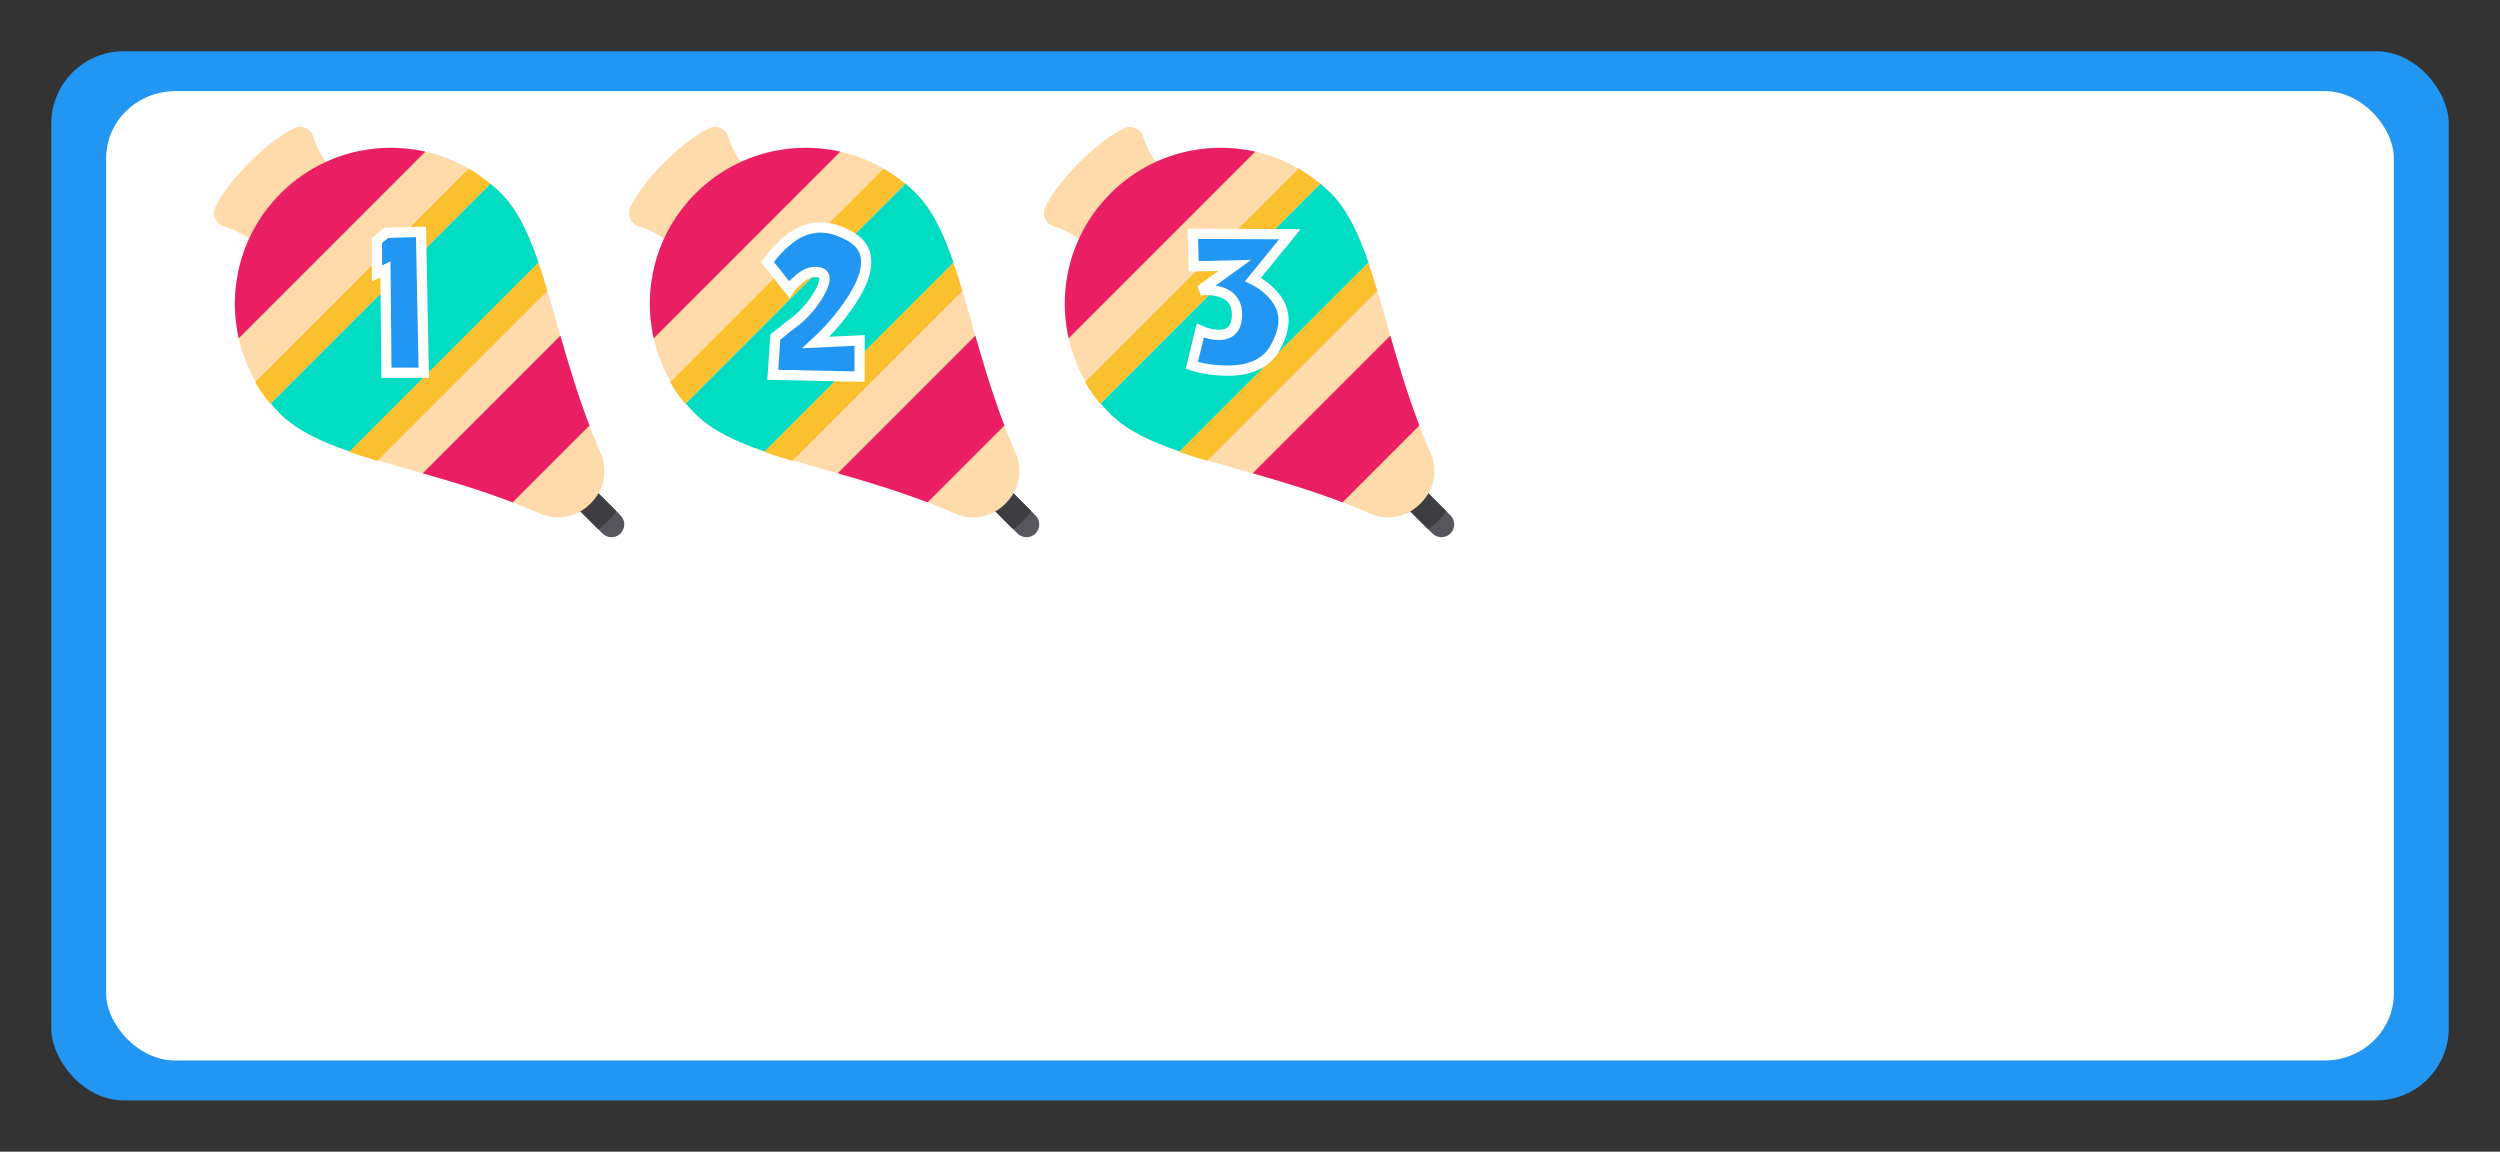 <?xml version="1.0" encoding="UTF-8" standalone="no"?>
<!-- Created with Inkscape (http://www.inkscape.org/) -->

<svg
   xmlns:dc="http://purl.org/dc/elements/1.1/"
   xmlns:cc="http://creativecommons.org/ns#"
   xmlns:rdf="http://www.w3.org/1999/02/22-rdf-syntax-ns#"
   xmlns:svg="http://www.w3.org/2000/svg"
   xmlns="http://www.w3.org/2000/svg"
   xmlns:sodipodi="http://sodipodi.sourceforge.net/DTD/sodipodi-0.dtd"
   xmlns:inkscape="http://www.inkscape.org/namespaces/inkscape"
   width="1220"
   height="562"
   viewBox="0 0 322.792 148.696"
   version="1.1"
   id="svg1111"
   inkscape:version="0.92.2 5c3e80d, 2017-08-06"
   sodipodi:docname="trompo3_R.svg">
  <rect x="0" y="0" width="322.792" height="148.696" fill="#333333" stroke="none"/>
  <defs
     id="defs1105" />
  <sodipodi:namedview
     id="base"
     pagecolor="#ffffff"
     bordercolor="#666666"
     borderopacity="1.0"
     inkscape:pageopacity="0.0"
     inkscape:pageshadow="2"
     inkscape:zoom="0.42210137"
     inkscape:cx="1067.7163"
     inkscape:cy="851.84591"
     inkscape:document-units="px"
     inkscape:current-layer="layer1"
     showgrid="false"
     units="px"
     inkscape:snap-global="false"
     inkscape:window-width="1920"
     inkscape:window-height="1031"
     inkscape:window-x="0"
     inkscape:window-y="1"
     inkscape:window-maximized="1"
     showguides="false"
     fit-margin-top="0"
     fit-margin-left="0"
     fit-margin-right="0"
     fit-margin-bottom="0" />
  <g
     inkscape:label="Layer 1"
     inkscape:groupmode="layer"
     id="layer1"
     transform="translate(63.538,-162.363)">
    <g
       id="g3414"
       transform="matrix(0.265,0,0,0.265,112.036,-4.796)" />
    <g
       id="g3416"
       transform="matrix(0.265,0,0,0.265,112.036,-4.796)" />
    <g
       id="g3418"
       transform="matrix(0.265,0,0,0.265,112.036,-4.796)" />
    <g
       id="g3420"
       transform="matrix(0.265,0,0,0.265,112.036,-4.796)" />
    <g
       id="g3422"
       transform="matrix(0.265,0,0,0.265,112.036,-4.796)" />
    <g
       id="g3424"
       transform="matrix(0.265,0,0,0.265,112.036,-4.796)" />
    <g
       id="g3426"
       transform="matrix(0.265,0,0,0.265,112.036,-4.796)" />
    <g
       id="g3428"
       transform="matrix(0.265,0,0,0.265,112.036,-4.796)" />
    <g
       id="g3430"
       transform="matrix(0.265,0,0,0.265,112.036,-4.796)" />
    <g
       id="g3432"
       transform="matrix(0.265,0,0,0.265,112.036,-4.796)" />
    <g
       id="g3434"
       transform="matrix(0.265,0,0,0.265,112.036,-4.796)" />
    <g
       id="g3436"
       transform="matrix(0.265,0,0,0.265,112.036,-4.796)" />
    <g
       id="g3438"
       transform="matrix(0.265,0,0,0.265,112.036,-4.796)" />
    <g
       id="g3440"
       transform="matrix(0.265,0,0,0.265,112.036,-4.796)" />
    <g
       id="g3442"
       transform="matrix(0.265,0,0,0.265,112.036,-4.796)" />
    <g
       id="g58982">
      <rect
         y="162.363"
         x="-63.538"
         height="148.696"
         width="322.792"
         id="rect22252"
         style="opacity:0;fill:#ff0000;fill-opacity:1;stroke:none;stroke-width:0.912;stroke-linecap:round;stroke-miterlimit:4;stroke-dasharray:none;stroke-opacity:1" />
      <g
         transform="translate(-1235.596,378.473)"
         id="g22260">
        <rect
           ry="9.369"
           rx="9.369"
           y="-209.495"
           x="1178.672"
           height="135.467"
           width="309.562"
           id="rect22006"
           style="opacity:1;fill:#2196f3;fill-opacity:1;stroke:none;stroke-width:2.723;stroke-linecap:round;stroke-miterlimit:4;stroke-dasharray:none;stroke-opacity:1" />
        <rect
           style="opacity:1;fill:#ffffff;fill-opacity:1;stroke:none;stroke-width:2.557;stroke-linecap:round;stroke-miterlimit:4;stroke-dasharray:none;stroke-opacity:1"
           id="rect22008"
           width="295.38"
           height="125.16"
           x="1185.763"
           y="-204.342"
           rx="8.94"
           ry="8.657" />
      </g>
    </g>
    <g
       id="g66143"
       transform="matrix(-0.391,0,0,0.391,113.254,48.698)">
      <path
         id="path65992"
         d="m 247.237,466.865 c -1.649,-1.649 -1.649,-4.323 0,-5.972 l 18.44,-18.44 c 1.649,-1.649 4.323,-1.649 5.972,0 1.649,1.649 1.649,4.323 0,5.972 l -18.44,18.44 c -1.649,1.649 -4.322,1.649 -5.972,0 z"
         style="fill:#57565c;stroke-width:0.265"
         inkscape:connector-curvature="0" />
      <path
         id="path65994"
         d="m 265.677,442.454 -17.069,17.069 c 0.804,1.126 1.718,2.205 2.742,3.23 1.024,1.024 2.106,1.933 3.235,2.737 l 17.063,-17.063 c 1.649,-1.649 1.649,-4.323 0,-5.972 -1.649,-1.649 -4.323,-1.649 -5.972,0 z"
         style="fill:#3e3d42;stroke-width:0.265"
         inkscape:connector-curvature="0" />
      <path
         id="path65996"
         d="m 369.772,344.331 c -6.353,-6.353 -11.312,-9.608 -14.752,-11.246 -2.524,-1.203 -5.559,0.11 -6.341,2.795 -1.468,5.044 -4.833,9.285 -4.833,9.285 l 25.093,25.093 c 0,0 4.241,-3.365 9.285,-4.833 2.684,-0.781 3.998,-3.817 2.795,-6.341 -1.639,-3.44 -4.893,-8.398 -11.246,-14.752 z"
         style="fill:#ffdaaa;fill-opacity:1;stroke-width:0.265"
         inkscape:connector-curvature="0" />
      <path
         id="path66000"
         d="m 359.505,354.597 c -20.116,-20.116 -52.729,-20.116 -72.845,0 -14.883,14.883 -17.126,49.658 -32.827,85.643 0,0 -4.439,8.992 3.299,16.73 7.738,7.738 16.73,3.299 16.73,3.299 35.984,-15.701 70.759,-17.944 85.642,-32.827 20.116,-20.116 20.116,-52.73 2.7e-4,-72.845 z"
         style="fill:#ffdaaa;stroke-width:0.265"
         inkscape:connector-curvature="0" />
      <path
         id="path66004"
         d="m 311.698,340.78 61.623,61.623 c 3.759,-16.664 -0.844,-34.834 -13.817,-47.806 -12.972,-12.973 -31.142,-17.576 -47.806,-13.817 z"
         style="fill:#e91e63;fill-opacity:1;stroke-width:0.265"
         inkscape:connector-curvature="0" />
      <path
         id="path66006"
         d="m 286.66,354.597 c -5.34,5.34 -9.052,13.24 -12.343,22.837 l 62.351,62.351 c 9.597,-3.291 17.497,-7.003 22.837,-12.343 1.141,-1.141 2.214,-2.324 3.225,-3.541 l -72.53,-72.53 c -1.217,1.012 -2.4,2.084 -3.541,3.225 z"
         style="fill:#00ddc2;stroke-width:0.265"
         inkscape:connector-curvature="0" />
      <path
         id="path66008"
         d="m 312.544,446.994 -45.437,-45.437 c -2.68,9.364 -5.672,19.404 -9.599,29.675 l 25.36,25.36 c 10.271,-3.926 20.311,-6.919 29.675,-9.598 z"
         style="fill:#e91e63;fill-opacity:1;stroke-width:0.265"
         inkscape:connector-curvature="0" />
      <g
         style="fill:#fbc02d;fill-opacity:1"
         transform="matrix(0.265,0,0,0.265,246,332.635)"
         id="g66020">
        <path
           id="path66016"
           d="m 167.057,70.815 274.127,274.127 c 7.113,-8.557 13.379,-17.578 18.799,-26.957 L 194.013,52.016 c -9.378,5.419 -18.399,11.686 -26.956,18.799 z"
           style="fill:#fbc02d;fill-opacity:1"
           inkscape:connector-curvature="0" />
        <path
           id="path66018"
           d="m 95.956,204.222 211.823,211.822 c 12.111,-3.61 23.885,-7.295 34.903,-11.069 L 107.025,169.319 c -3.774,11.019 -7.459,22.793 -11.069,34.903 z"
           style="fill:#fbc02d;fill-opacity:1"
           inkscape:connector-curvature="0" />
      </g>
    </g>
    <g
       id="g66209"
       transform="matrix(-0.391,0,0,0.391,220.41,48.698)">
      <path
         id="path66189"
         d="m 247.237,466.865 c -1.649,-1.649 -1.649,-4.323 0,-5.972 l 18.44,-18.44 c 1.649,-1.649 4.323,-1.649 5.972,0 1.649,1.649 1.649,4.323 0,5.972 l -18.44,18.44 c -1.649,1.649 -4.322,1.649 -5.972,0 z"
         style="fill:#57565c;stroke-width:0.265"
         inkscape:connector-curvature="0" />
      <path
         id="path66191"
         d="m 265.677,442.454 -17.069,17.069 c 0.804,1.126 1.718,2.205 2.742,3.23 1.024,1.024 2.106,1.933 3.235,2.737 l 17.063,-17.063 c 1.649,-1.649 1.649,-4.323 0,-5.972 -1.649,-1.649 -4.323,-1.649 -5.972,0 z"
         style="fill:#3e3d42;stroke-width:0.265"
         inkscape:connector-curvature="0" />
      <path
         id="path66193"
         d="m 369.772,344.331 c -6.353,-6.353 -11.312,-9.608 -14.752,-11.246 -2.524,-1.203 -5.559,0.11 -6.341,2.795 -1.468,5.044 -4.833,9.285 -4.833,9.285 l 25.093,25.093 c 0,0 4.241,-3.365 9.285,-4.833 2.684,-0.781 3.998,-3.817 2.795,-6.341 -1.639,-3.44 -4.893,-8.398 -11.246,-14.752 z"
         style="fill:#ffdaaa;fill-opacity:1;stroke-width:0.265"
         inkscape:connector-curvature="0" />
      <path
         id="path66195"
         d="m 359.505,354.597 c -20.116,-20.116 -52.729,-20.116 -72.845,0 -14.883,14.883 -17.126,49.658 -32.827,85.643 0,0 -4.439,8.992 3.299,16.73 7.738,7.738 16.73,3.299 16.73,3.299 35.984,-15.701 70.759,-17.944 85.642,-32.827 20.116,-20.116 20.116,-52.73 2.7e-4,-72.845 z"
         style="fill:#ffdaaa;stroke-width:0.265"
         inkscape:connector-curvature="0" />
      <path
         id="path66197"
         d="m 311.698,340.78 61.623,61.623 c 3.759,-16.664 -0.844,-34.834 -13.817,-47.806 -12.972,-12.973 -31.142,-17.576 -47.806,-13.817 z"
         style="fill:#e91e63;fill-opacity:1;stroke-width:0.265"
         inkscape:connector-curvature="0" />
      <path
         id="path66199"
         d="m 286.66,354.597 c -5.34,5.34 -9.052,13.24 -12.343,22.837 l 62.351,62.351 c 9.597,-3.291 17.497,-7.003 22.837,-12.343 1.141,-1.141 2.214,-2.324 3.225,-3.541 l -72.53,-72.53 c -1.217,1.012 -2.4,2.084 -3.541,3.225 z"
         style="fill:#00ddc2;stroke-width:0.265"
         inkscape:connector-curvature="0" />
      <path
         id="path66201"
         d="m 312.544,446.994 -45.437,-45.437 c -2.68,9.364 -5.672,19.404 -9.599,29.675 l 25.36,25.36 c 10.271,-3.926 20.311,-6.919 29.675,-9.598 z"
         style="fill:#e91e63;fill-opacity:1;stroke-width:0.265"
         inkscape:connector-curvature="0" />
      <g
         style="fill:#fbc02d;fill-opacity:1"
         transform="matrix(0.265,0,0,0.265,246,332.635)"
         id="g66207">
        <path
           id="path66203"
           d="m 167.057,70.815 274.127,274.127 c 7.113,-8.557 13.379,-17.578 18.799,-26.957 L 194.013,52.016 c -9.378,5.419 -18.399,11.686 -26.956,18.799 z"
           style="fill:#fbc02d;fill-opacity:1"
           inkscape:connector-curvature="0" />
        <path
           id="path66205"
           d="m 95.956,204.222 211.823,211.822 c 12.111,-3.61 23.885,-7.295 34.903,-11.069 L 107.025,169.319 c -3.774,11.019 -7.459,22.793 -11.069,34.903 z"
           style="fill:#fbc02d;fill-opacity:1"
           inkscape:connector-curvature="0" />
      </g>
    </g>
    <g
       transform="matrix(-0.391,0,0,0.391,166.832,48.698)"
       id="g66231">
      <path
         inkscape:connector-curvature="0"
         style="fill:#57565c;stroke-width:0.265"
         d="m 247.237,466.865 c -1.649,-1.649 -1.649,-4.323 0,-5.972 l 18.44,-18.44 c 1.649,-1.649 4.323,-1.649 5.972,0 1.649,1.649 1.649,4.323 0,5.972 l -18.44,18.44 c -1.649,1.649 -4.322,1.649 -5.972,0 z"
         id="path66211" />
      <path
         inkscape:connector-curvature="0"
         style="fill:#3e3d42;stroke-width:0.265"
         d="m 265.677,442.454 -17.069,17.069 c 0.804,1.126 1.718,2.205 2.742,3.23 1.024,1.024 2.106,1.933 3.235,2.737 l 17.063,-17.063 c 1.649,-1.649 1.649,-4.323 0,-5.972 -1.649,-1.649 -4.323,-1.649 -5.972,0 z"
         id="path66213" />
      <path
         inkscape:connector-curvature="0"
         style="fill:#ffdaaa;fill-opacity:1;stroke-width:0.265"
         d="m 369.772,344.331 c -6.353,-6.353 -11.312,-9.608 -14.752,-11.246 -2.524,-1.203 -5.559,0.11 -6.341,2.795 -1.468,5.044 -4.833,9.285 -4.833,9.285 l 25.093,25.093 c 0,0 4.241,-3.365 9.285,-4.833 2.684,-0.781 3.998,-3.817 2.795,-6.341 -1.639,-3.44 -4.893,-8.398 -11.246,-14.752 z"
         id="path66215" />
      <path
         inkscape:connector-curvature="0"
         style="fill:#ffdaaa;stroke-width:0.265"
         d="m 359.505,354.597 c -20.116,-20.116 -52.729,-20.116 -72.845,0 -14.883,14.883 -17.126,49.658 -32.827,85.643 0,0 -4.439,8.992 3.299,16.73 7.738,7.738 16.73,3.299 16.73,3.299 35.984,-15.701 70.759,-17.944 85.642,-32.827 20.116,-20.116 20.116,-52.73 2.7e-4,-72.845 z"
         id="path66217" />
      <path
         inkscape:connector-curvature="0"
         style="fill:#e91e63;fill-opacity:1;stroke-width:0.265"
         d="m 311.698,340.78 61.623,61.623 c 3.759,-16.664 -0.844,-34.834 -13.817,-47.806 -12.972,-12.973 -31.142,-17.576 -47.806,-13.817 z"
         id="path66219" />
      <path
         inkscape:connector-curvature="0"
         style="fill:#00ddc2;stroke-width:0.265"
         d="m 286.66,354.597 c -5.34,5.34 -9.052,13.24 -12.343,22.837 l 62.351,62.351 c 9.597,-3.291 17.497,-7.003 22.837,-12.343 1.141,-1.141 2.214,-2.324 3.225,-3.541 l -72.53,-72.53 c -1.217,1.012 -2.4,2.084 -3.541,3.225 z"
         id="path66221" />
      <path
         inkscape:connector-curvature="0"
         style="fill:#e91e63;fill-opacity:1;stroke-width:0.265"
         d="m 312.544,446.994 -45.437,-45.437 c -2.68,9.364 -5.672,19.404 -9.599,29.675 l 25.36,25.36 c 10.271,-3.926 20.311,-6.919 29.675,-9.598 z"
         id="path66223" />
      <g
         id="g66229"
         transform="matrix(0.265,0,0,0.265,246,332.635)"
         style="fill:#fbc02d;fill-opacity:1">
        <path
           inkscape:connector-curvature="0"
           style="fill:#fbc02d;fill-opacity:1"
           d="m 167.057,70.815 274.127,274.127 c 7.113,-8.557 13.379,-17.578 18.799,-26.957 L 194.013,52.016 c -9.378,5.419 -18.399,11.686 -26.956,18.799 z"
           id="path66225" />
        <path
           inkscape:connector-curvature="0"
           style="fill:#fbc02d;fill-opacity:1"
           d="m 95.956,204.222 211.823,211.822 c 12.111,-3.61 23.885,-7.295 34.903,-11.069 L 107.025,169.319 c -3.774,11.019 -7.459,22.793 -11.069,34.903 z"
           id="path66227" />
      </g>
    </g>
    <g
       aria-label="1"
       style="font-style:normal;font-variant:normal;font-weight:normal;font-stretch:normal;font-size:28.222px;line-height:1.25;font-family:'SC Gum Kids';-inkscape-font-specification:'SC Gum Kids, Normal';font-variant-ligatures:normal;font-variant-caps:normal;font-variant-numeric:normal;font-feature-settings:normal;text-align:start;letter-spacing:0px;word-spacing:0px;writing-mode:lr-tb;text-anchor:start;fill:#2196f3;fill-opacity:1;stroke:#ffffff;stroke-width:1.323;stroke-miterlimit:4;stroke-dasharray:none;stroke-opacity:1"
       id="text22673"
       transform="translate(-1169.445,235.685)">
      <path
         d="m 1160.265,-43.388 -4.465,0.124 -1.226,1.006 v 4.231 l 1.102,-0.51 0.124,13.339 h 4.823 z"
         style="font-style:normal;font-variant:normal;font-weight:normal;font-stretch:normal;font-size:28.222px;font-family:'SC Gum Kids';-inkscape-font-specification:'SC Gum Kids, Normal';font-variant-ligatures:normal;font-variant-caps:normal;font-variant-numeric:normal;font-feature-settings:normal;text-align:start;writing-mode:lr-tb;text-anchor:start;fill:#2196f3;fill-opacity:1;stroke:#ffffff;stroke-width:1.323;stroke-miterlimit:4;stroke-dasharray:none;stroke-opacity:1"
         id="path22740"
         inkscape:connector-curvature="0" />
    </g>
    <g
       aria-label="2"
       style="font-style:normal;font-variant:normal;font-weight:normal;font-stretch:normal;font-size:28.222px;line-height:1.25;font-family:'SC Gum Kids';-inkscape-font-specification:'SC Gum Kids, Normal';font-variant-ligatures:normal;font-variant-caps:normal;font-variant-numeric:normal;font-feature-settings:normal;text-align:start;letter-spacing:0px;word-spacing:0px;writing-mode:lr-tb;text-anchor:start;fill:#2196f3;fill-opacity:1;stroke:#ffffff;stroke-width:1.323;stroke-miterlimit:4;stroke-dasharray:none;stroke-opacity:1"
       id="text22677"
       transform="translate(-1154.611,234.177)">
      <path
         d="m 1201.05,-41.169 q -4.148,-2.522 -7.717,-0.041 -1.792,1.309 -3.156,3.238 l 2.784,3.528 q 0.358,-0.579 1.006,-1.075 1.433,-1.433 2.88,-1.13 0.813,0.179 0.661,1.102 -0.124,0.785 -0.923,2.053 -1.502,2.356 -3.666,3.79 -0.937,0.799 -1.736,1.406 l -0.331,4.878 11.204,0.234 0.014,-4.672 -5.664,0.262 q 2.687,-2.48 4.603,-5.402 1.681,-2.549 1.874,-4.479 0.262,-2.412 -1.833,-3.693 z"
         style="font-style:normal;font-variant:normal;font-weight:normal;font-stretch:normal;font-size:28.222px;font-family:'SC Gum Kids';-inkscape-font-specification:'SC Gum Kids, Normal';font-variant-ligatures:normal;font-variant-caps:normal;font-variant-numeric:normal;font-feature-settings:normal;text-align:start;writing-mode:lr-tb;text-anchor:start;fill:#2196f3;fill-opacity:1;stroke:#ffffff;stroke-width:1.323;stroke-miterlimit:4;stroke-dasharray:none;stroke-opacity:1"
         id="path22737"
         inkscape:connector-curvature="0" />
    </g>
    <g
       aria-label="3"
       style="font-style:normal;font-variant:normal;font-weight:normal;font-stretch:normal;font-size:28.222px;line-height:1.25;font-family:'SC Gum Kids';-inkscape-font-specification:'SC Gum Kids, Normal';font-variant-ligatures:normal;font-variant-caps:normal;font-variant-numeric:normal;font-feature-settings:normal;text-align:start;letter-spacing:0px;word-spacing:0px;writing-mode:lr-tb;text-anchor:start;fill:#2196f3;fill-opacity:1;stroke:#ffffff;stroke-width:1.323;stroke-miterlimit:4;stroke-dasharray:none;stroke-opacity:1"
       id="text22681"
       transform="translate(-1133.712,233.898)">
      <path
         d="m 1224.183,-41.348 0.124,4.203 5.305,-0.124 -4.465,3.238 q 1.226,-0.179 2.412,0.138 2.398,0.634 2.329,3.128 -0.083,2.508 -2.412,2.467 -1.171,-0.028 -2.329,-0.551 l -1.089,4.492 q 1.984,0.634 4.327,0.675 4.644,0.096 6.353,-2.825 2.343,-4.024 -0.041,-6.808 -1.199,-1.392 -2.742,-2.122 l 4.768,-5.857 z"
         style="font-style:normal;font-variant:normal;font-weight:normal;font-stretch:normal;font-size:28.222px;font-family:'SC Gum Kids';-inkscape-font-specification:'SC Gum Kids, Normal';font-variant-ligatures:normal;font-variant-caps:normal;font-variant-numeric:normal;font-feature-settings:normal;text-align:start;writing-mode:lr-tb;text-anchor:start;fill:#2196f3;fill-opacity:1;stroke:#ffffff;stroke-width:1.323;stroke-miterlimit:4;stroke-dasharray:none;stroke-opacity:1"
         id="path22734"
         inkscape:connector-curvature="0" />
    </g>
    <g
       id="g59108"
       transform="matrix(0.265,0,0,0.265,236.231,325.863)" />
    <g
       id="g59110"
       transform="matrix(0.265,0,0,0.265,236.231,325.863)" />
    <g
       id="g59112"
       transform="matrix(0.265,0,0,0.265,236.231,325.863)" />
    <g
       id="g59114"
       transform="matrix(0.265,0,0,0.265,236.231,325.863)" />
    <g
       id="g59116"
       transform="matrix(0.265,0,0,0.265,236.231,325.863)" />
    <g
       id="g59118"
       transform="matrix(0.265,0,0,0.265,236.231,325.863)" />
    <g
       id="g59120"
       transform="matrix(0.265,0,0,0.265,236.231,325.863)" />
    <g
       id="g59122"
       transform="matrix(0.265,0,0,0.265,236.231,325.863)" />
    <g
       id="g59124"
       transform="matrix(0.265,0,0,0.265,236.231,325.863)" />
    <g
       id="g59126"
       transform="matrix(0.265,0,0,0.265,236.231,325.863)" />
    <g
       id="g59128"
       transform="matrix(0.265,0,0,0.265,236.231,325.863)" />
    <g
       id="g59130"
       transform="matrix(0.265,0,0,0.265,236.231,325.863)" />
    <g
       id="g59132"
       transform="matrix(0.265,0,0,0.265,236.231,325.863)" />
    <g
       id="g59134"
       transform="matrix(0.265,0,0,0.265,236.231,325.863)" />
    <g
       id="g59136"
       transform="matrix(0.265,0,0,0.265,236.231,325.863)" />
    <g
       id="g59271"
       transform="matrix(0.265,0,0,0.265,374.743,322.667)" />
    <g
       id="g59273"
       transform="matrix(0.265,0,0,0.265,374.743,322.667)" />
    <g
       id="g59275"
       transform="matrix(0.265,0,0,0.265,374.743,322.667)" />
    <g
       id="g59277"
       transform="matrix(0.265,0,0,0.265,374.743,322.667)" />
    <g
       id="g59279"
       transform="matrix(0.265,0,0,0.265,374.743,322.667)" />
    <g
       id="g59281"
       transform="matrix(0.265,0,0,0.265,374.743,322.667)" />
    <g
       id="g59283"
       transform="matrix(0.265,0,0,0.265,374.743,322.667)" />
    <g
       id="g59285"
       transform="matrix(0.265,0,0,0.265,374.743,322.667)" />
    <g
       id="g59287"
       transform="matrix(0.265,0,0,0.265,374.743,322.667)" />
    <g
       id="g59289"
       transform="matrix(0.265,0,0,0.265,374.743,322.667)" />
    <g
       id="g59291"
       transform="matrix(0.265,0,0,0.265,374.743,322.667)" />
    <g
       id="g59293"
       transform="matrix(0.265,0,0,0.265,374.743,322.667)" />
    <g
       id="g59295"
       transform="matrix(0.265,0,0,0.265,374.743,322.667)" />
    <g
       id="g59297"
       transform="matrix(0.265,0,0,0.265,374.743,322.667)" />
    <g
       id="g59299"
       transform="matrix(0.265,0,0,0.265,374.743,322.667)" />
    <g
       id="g66028"
       transform="matrix(0.265,0,0,0.265,246,332.635)" />
    <g
       id="g66030"
       transform="matrix(0.265,0,0,0.265,246,332.635)" />
    <g
       id="g66032"
       transform="matrix(0.265,0,0,0.265,246,332.635)" />
    <g
       id="g66034"
       transform="matrix(0.265,0,0,0.265,246,332.635)" />
    <g
       id="g66036"
       transform="matrix(0.265,0,0,0.265,246,332.635)" />
    <g
       id="g66038"
       transform="matrix(0.265,0,0,0.265,246,332.635)" />
    <g
       id="g66040"
       transform="matrix(0.265,0,0,0.265,246,332.635)" />
    <g
       id="g66042"
       transform="matrix(0.265,0,0,0.265,246,332.635)" />
    <g
       id="g66044"
       transform="matrix(0.265,0,0,0.265,246,332.635)" />
    <g
       id="g66046"
       transform="matrix(0.265,0,0,0.265,246,332.635)" />
    <g
       id="g66048"
       transform="matrix(0.265,0,0,0.265,246,332.635)" />
    <g
       id="g66050"
       transform="matrix(0.265,0,0,0.265,246,332.635)" />
    <g
       id="g66052"
       transform="matrix(0.265,0,0,0.265,246,332.635)" />
    <g
       id="g66054"
       transform="matrix(0.265,0,0,0.265,246,332.635)" />
    <g
       id="g66056"
       transform="matrix(0.265,0,0,0.265,246,332.635)" />
  </g>
</svg>
